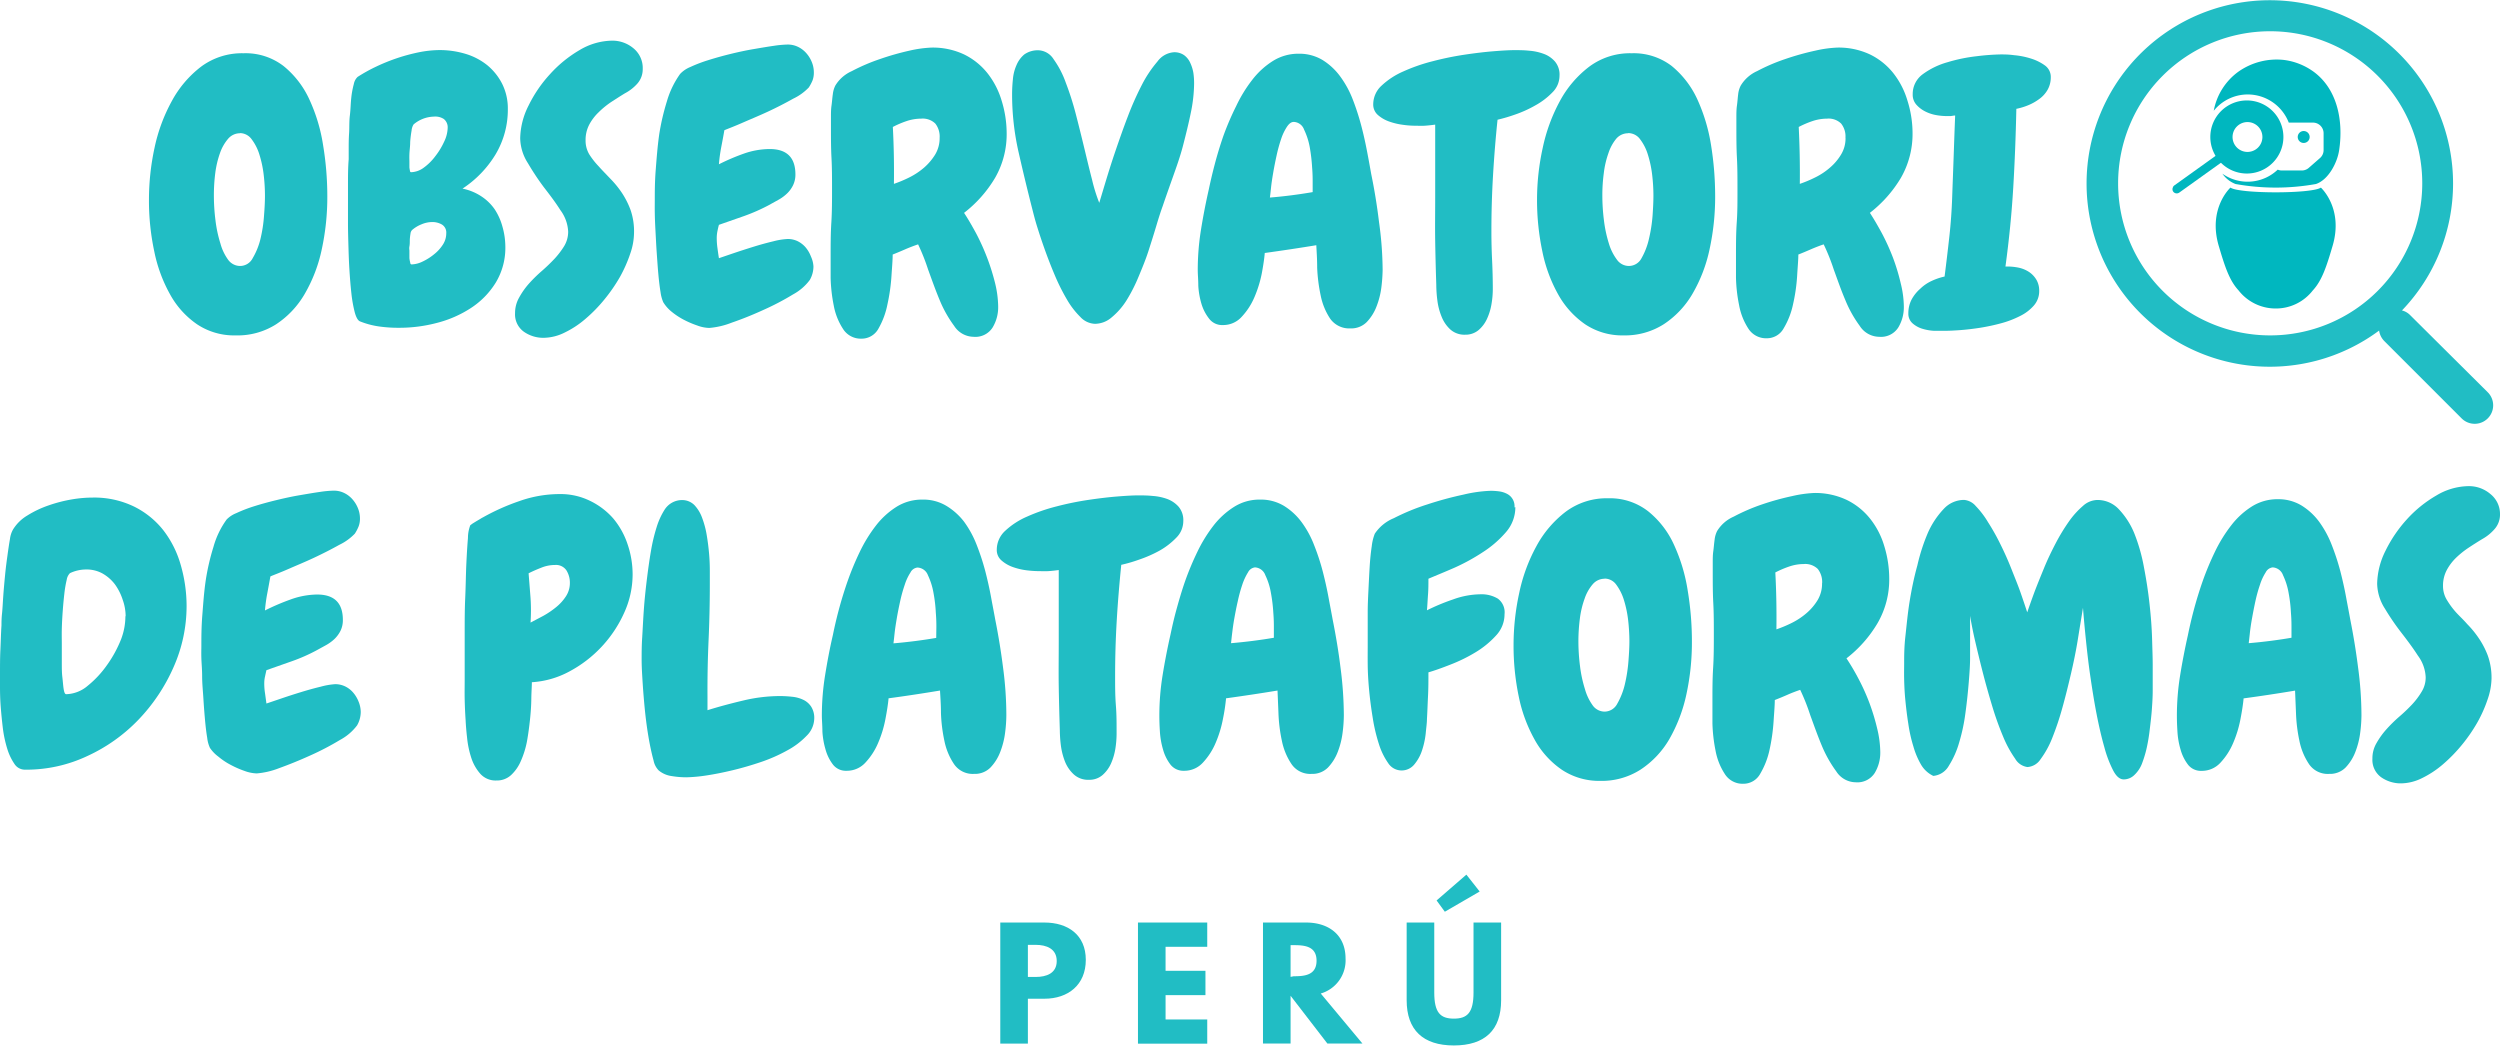 <svg xmlns="http://www.w3.org/2000/svg" width="321.56" height="134.51" viewBox="0 0 321.56 134.51"><defs><style>.cls-1{fill:#21bdc4;}.cls-2{fill:#00b7bf;}</style></defs><title>logo-opp</title><g id="Capa_2" data-name="Capa 2"><g id="Capa_10" data-name="Capa 10"><path class="cls-1" d="M30.3,43.14a8.59,8.59,0,0,1-4.94-1.42,11.19,11.19,0,0,1-3.47-3.83,19,19,0,0,1-2.05-5.57,31.23,31.23,0,0,1-.68-6.67A31.56,31.56,0,0,1,19.88,19,21.81,21.81,0,0,1,22.1,13a13.82,13.82,0,0,1,3.77-4.43,8.81,8.81,0,0,1,5.46-1.72,8,8,0,0,1,5.15,1.65,11.88,11.88,0,0,1,3.31,4.29,21.88,21.88,0,0,1,1.77,5.9,40,40,0,0,1,.54,6.53,31.7,31.7,0,0,1-.72,6.88,19.29,19.29,0,0,1-2.19,5.71,11.66,11.66,0,0,1-3.69,3.91A9.24,9.24,0,0,1,30.3,43.14Zm.56-26a2,2,0,0,0-1.51.7,5.67,5.67,0,0,0-1.05,1.84,12.27,12.27,0,0,0-.61,2.57,22.76,22.76,0,0,0-.18,2.86,25.64,25.64,0,0,0,.21,3.27,16.47,16.47,0,0,0,.63,2.94,6.43,6.43,0,0,0,1,2.1,1.91,1.91,0,0,0,1.52.79,1.82,1.82,0,0,0,1.63-1,9,9,0,0,0,1-2.47,18.15,18.15,0,0,0,.46-3c.08-1,.12-1.88.12-2.57a22.8,22.8,0,0,0-.16-2.66,14,14,0,0,0-.54-2.58,6.27,6.27,0,0,0-1-2A1.88,1.88,0,0,0,30.86,17.12Z"/><path class="cls-1" d="M65.32,14a11.22,11.22,0,0,1-1.58,5.86,13.82,13.82,0,0,1-4.25,4.4,6.87,6.87,0,0,1,2.43,1,6.22,6.22,0,0,1,1.7,1.65,7.66,7.66,0,0,1,1,2.22A9.53,9.53,0,0,1,65,31.72a8.65,8.65,0,0,1-1.24,4.64,10.45,10.45,0,0,1-3.19,3.26,14.64,14.64,0,0,1-4.36,1.91,18.86,18.86,0,0,1-4.78.63A17.63,17.63,0,0,1,48.82,42a10.51,10.51,0,0,1-2.48-.65c-.28-.09-.51-.47-.7-1.14a16.84,16.84,0,0,1-.44-2.45c-.11-1-.19-2-.26-3.12s-.1-2.19-.13-3.22-.05-1.93-.05-2.7V23.77c0-1.11,0-2.2.09-3.29,0-.28,0-.72,0-1.31s0-1.25.05-2,0-1.5.1-2.31.1-1.56.18-2.26a11.32,11.32,0,0,1,.33-1.79A1.7,1.7,0,0,1,46,9.89,21,21,0,0,1,48.4,8.56a24.55,24.55,0,0,1,2.7-1.09,24.18,24.18,0,0,1,2.8-.75,14.08,14.08,0,0,1,2.66-.28,11.57,11.57,0,0,1,3.33.49,8.23,8.23,0,0,1,2.8,1.47,7.49,7.49,0,0,1,1.91,2.4A7.09,7.09,0,0,1,65.32,14Zm-7.74,2.48a1.37,1.37,0,0,0-.49-1.17A2,2,0,0,0,55.81,15a4.18,4.18,0,0,0-2.61,1,1.77,1.77,0,0,0-.26.79,14.08,14.08,0,0,0-.18,1.47c0,.55-.08,1.06-.1,1.54s0,.8,0,1v.3c0,.14,0,.29,0,.44a3.66,3.66,0,0,0,.07.42c0,.13.08.19.14.19a2.85,2.85,0,0,0,1.63-.58A6.93,6.93,0,0,0,56,20.08a9.14,9.14,0,0,0,1.12-1.84A4.36,4.36,0,0,0,57.58,16.52ZM57.4,30a1.2,1.2,0,0,0-.56-1.12,2.46,2.46,0,0,0-1.26-.32,3.58,3.58,0,0,0-1.38.3,4.14,4.14,0,0,0-1.19.72.76.76,0,0,0-.21.47,6.47,6.47,0,0,0-.09.81c0,.3,0,.58-.05.84s0,.45,0,.54v.37c0,.19,0,.38,0,.59a3,3,0,0,0,.1.55c0,.18.1.26.16.26a3.41,3.41,0,0,0,1.44-.37,7,7,0,0,0,1.47-.93A5.08,5.08,0,0,0,57,31.41,2.66,2.66,0,0,0,57.4,30Z"/><path class="cls-1" d="M82.67,8.87A2.79,2.79,0,0,1,82,10.73,5.69,5.69,0,0,1,80.38,12c-.56.34-1.13.71-1.72,1.09A11,11,0,0,0,77,14.44a6.28,6.28,0,0,0-1.22,1.61,4.24,4.24,0,0,0-.46,2,3.45,3.45,0,0,0,.46,1.78A9.9,9.9,0,0,0,77,21.39c.45.51.94,1,1.49,1.58a12.69,12.69,0,0,1,1.49,1.82,10.63,10.63,0,0,1,1.14,2.26A8.47,8.47,0,0,1,81.55,30a8.36,8.36,0,0,1-.49,2.64,17.8,17.8,0,0,1-1.33,3,21.2,21.2,0,0,1-2,2.89A19.14,19.14,0,0,1,75.32,41a12.19,12.19,0,0,1-2.68,1.77,6.19,6.19,0,0,1-2.7.68,4.32,4.32,0,0,1-2.57-.79,2.74,2.74,0,0,1-1.12-2.38,4,4,0,0,1,.52-2A9.77,9.77,0,0,1,68,36.52a18.19,18.19,0,0,1,1.65-1.63c.61-.53,1.16-1.06,1.66-1.59a10.62,10.62,0,0,0,1.26-1.65,3.58,3.58,0,0,0,.51-1.85,5,5,0,0,0-1-2.77c-.63-1-1.34-1.93-2.12-2.94A32.72,32.72,0,0,1,67.91,21a6.13,6.13,0,0,1-1-3.22A9.67,9.67,0,0,1,68,13.55,16.94,16.94,0,0,1,70.78,9.5a15.93,15.93,0,0,1,3.77-3.06A8.36,8.36,0,0,1,78.7,5.23a4.21,4.21,0,0,1,2.8,1A3.28,3.28,0,0,1,82.67,8.87Z"/><path class="cls-1" d="M104.63,34.28a3.55,3.55,0,0,1-.47,1.73A6.59,6.59,0,0,1,102,37.87a33.19,33.19,0,0,1-3.82,2c-1.4.64-2.75,1.18-4.06,1.63a10.08,10.08,0,0,1-2.89.68,4.71,4.71,0,0,1-1.54-.31,12.25,12.25,0,0,1-1.77-.76,9.23,9.23,0,0,1-1.61-1.08,4.72,4.72,0,0,1-1-1.16,4.84,4.84,0,0,1-.35-1.31c-.11-.65-.2-1.41-.28-2.28s-.14-1.8-.21-2.78-.11-1.91-.16-2.8-.08-1.67-.09-2.35,0-1.18,0-1.49c0-1.15,0-2.47.12-4s.23-3,.44-4.5a29.67,29.67,0,0,1,1-4.33,11.53,11.53,0,0,1,1.7-3.52,3.68,3.68,0,0,1,1.31-.89,18.29,18.29,0,0,1,2.3-.88c.89-.28,1.85-.55,2.87-.8s2-.46,3-.63,1.81-.31,2.59-.42a13.61,13.61,0,0,1,1.77-.16,3,3,0,0,1,1.33.3,3.36,3.36,0,0,1,1.07.82,3.94,3.94,0,0,1,.7,1.14,3.5,3.5,0,0,1,.26,1.33,2.82,2.82,0,0,1-.16,1,5.29,5.29,0,0,1-.49.93,6.79,6.79,0,0,1-2,1.44c-1,.56-2.08,1.12-3.24,1.66s-2.29,1-3.36,1.47-1.82.74-2.26.93c-.12.72-.26,1.44-.4,2.17a20.58,20.58,0,0,0-.3,2.21,27.3,27.3,0,0,1,3.26-1.39A10.2,10.2,0,0,1,99,19.17c2.2,0,3.31,1.09,3.31,3.27a3.14,3.14,0,0,1-.31,1.4,3.76,3.76,0,0,1-.79,1.07,5.44,5.44,0,0,1-1.12.81l-1.23.68a23.75,23.75,0,0,1-3.13,1.38l-3.26,1.14c-.07.25-.13.52-.19.81a4.43,4.43,0,0,0-.09.87,9.47,9.47,0,0,0,.09,1.3c.06.44.12.87.19,1.31l1.79-.61c.83-.28,1.69-.56,2.59-.84s1.77-.52,2.61-.72a9,9,0,0,1,1.87-.3,2.89,2.89,0,0,1,1.3.3,3.25,3.25,0,0,1,1,.79,4,4,0,0,1,.67,1.15A3.54,3.54,0,0,1,104.63,34.28Z"/><path class="cls-1" d="M129.48,17.07A11.25,11.25,0,0,1,128,22.86a16,16,0,0,1-4,4.52c.5.75,1,1.62,1.54,2.61A28.42,28.42,0,0,1,128,36.45a13.35,13.35,0,0,1,.39,3,5.05,5.05,0,0,1-.72,2.68,2.62,2.62,0,0,1-2.45,1.19,3,3,0,0,1-2.49-1.4,15.42,15.42,0,0,1-1.87-3.33c-.54-1.29-1-2.6-1.49-3.94a26.5,26.5,0,0,0-1.28-3.22c-.56.19-1.11.4-1.64.63s-1.07.46-1.63.68c0,.68-.08,1.62-.16,2.82a24,24,0,0,1-.51,3.57A10.24,10.24,0,0,1,113,42.25a2.46,2.46,0,0,1-2.19,1.31,2.69,2.69,0,0,1-2.38-1.26,8.21,8.21,0,0,1-1.19-3,20.62,20.62,0,0,1-.4-3.52c0-1.2,0-2.14,0-2.82,0-1.47,0-2.9.09-4.32s.09-2.85.09-4.31,0-2.67-.07-4-.07-2.69-.07-4.06V15.09c0-.48,0-1,.07-1.49s.1-1,.17-1.47a3.32,3.32,0,0,1,.32-1.12,4.69,4.69,0,0,1,2.12-1.86,24.75,24.75,0,0,1,3.64-1.56A34.24,34.24,0,0,1,117,6.51a15.44,15.44,0,0,1,2.82-.39A9.47,9.47,0,0,1,124,7a8.73,8.73,0,0,1,3,2.4,10.51,10.51,0,0,1,1.82,3.5A14.3,14.3,0,0,1,129.48,17.07Zm-8.62.66a2.7,2.7,0,0,0-.56-1.84,2.33,2.33,0,0,0-1.82-.63,6,6,0,0,0-1.89.32,12.28,12.28,0,0,0-1.75.75c.13,2.45.17,4.89.14,7.32a16,16,0,0,0,2-.84,9.15,9.15,0,0,0,1.89-1.26,7.29,7.29,0,0,0,1.42-1.68A4.09,4.09,0,0,0,120.86,17.73Z"/><path class="cls-1" d="M153.59,10.73a19.2,19.2,0,0,1-.42,3.76c-.28,1.38-.63,2.79-1,4.22s-.87,2.82-1.35,4.17-.91,2.57-1.28,3.66c-.25.68-.52,1.53-.82,2.54s-.64,2.08-1,3.2-.82,2.23-1.29,3.35a20.61,20.61,0,0,1-1.53,3A9.14,9.14,0,0,1,143,40.81a3.31,3.31,0,0,1-2.17.84,2.69,2.69,0,0,1-1.88-.89,10.55,10.55,0,0,1-1.73-2.26,26,26,0,0,1-1.54-3.08c-.48-1.13-.91-2.24-1.3-3.33s-.72-2.1-1-3-.46-1.65-.59-2.15q-.93-3.63-1.77-7.34a33.55,33.55,0,0,1-.84-7.44,18.5,18.5,0,0,1,.1-1.93,5.65,5.65,0,0,1,.46-1.84,3.63,3.63,0,0,1,1-1.38,3,3,0,0,1,1.89-.54,2.41,2.41,0,0,1,1.89,1.15,12,12,0,0,1,1.56,3,37.39,37.39,0,0,1,1.28,4c.39,1.5.76,3,1.1,4.41s.67,2.8,1,4.06a21.09,21.09,0,0,0,.93,3c.19-.62.46-1.53.82-2.72s.77-2.51,1.26-3.94,1-2.9,1.58-4.41a38.85,38.85,0,0,1,1.82-4.1,15.38,15.38,0,0,1,2-3A2.87,2.87,0,0,1,151,6.72a2.18,2.18,0,0,1,1.31.38,2.47,2.47,0,0,1,.79,1,4.93,4.93,0,0,1,.4,1.3A9.2,9.2,0,0,1,153.59,10.73Z"/><path class="cls-1" d="M177.84,34.7a20.38,20.38,0,0,1-.16,2.24,10.34,10.34,0,0,1-.63,2.49,6,6,0,0,1-1.26,2,2.81,2.81,0,0,1-2.1.81A3,3,0,0,1,171.1,41a8.33,8.33,0,0,1-1.23-3,21.25,21.25,0,0,1-.45-3.57c0-1.21-.08-2.17-.11-2.89q-3.36.55-6.63,1c-.06.71-.19,1.6-.39,2.66a15.36,15.36,0,0,1-.93,3,8.61,8.61,0,0,1-1.64,2.54,3.2,3.2,0,0,1-2.44,1.07,2.09,2.09,0,0,1-1.75-.81,5.78,5.78,0,0,1-1-1.94,10.35,10.35,0,0,1-.4-2.3c0-.8-.07-1.46-.07-2a32.59,32.59,0,0,1,.42-5.24c.28-1.73.61-3.44,1-5.15.19-.91.44-2,.75-3.18s.69-2.46,1.14-3.75A35.87,35.87,0,0,1,159,13.65a17.82,17.82,0,0,1,2.07-3.38,10.16,10.16,0,0,1,2.66-2.43A6.13,6.13,0,0,1,167,6.91a5.81,5.81,0,0,1,3.08.79,8.1,8.1,0,0,1,2.28,2.1,12.61,12.61,0,0,1,1.64,3,31.32,31.32,0,0,1,1.09,3.36c.3,1.13.54,2.24.75,3.33s.38,2.05.53,2.89q.62,3,1,6.14A46.2,46.2,0,0,1,177.84,34.7Zm-9-11.33c0-.37,0-1-.07-1.84a22.49,22.49,0,0,0-.3-2.57,8.84,8.84,0,0,0-.73-2.28,1.48,1.48,0,0,0-1.33-1c-.31,0-.6.21-.88.63a6.66,6.66,0,0,0-.75,1.58A19.5,19.5,0,0,0,164.2,20c-.17.78-.32,1.53-.44,2.24s-.22,1.36-.28,1.94-.11,1-.14,1.23c1.86-.15,3.7-.39,5.5-.7Z"/><path class="cls-1" d="M200.59,9.75a3,3,0,0,1-.91,2.13,9.17,9.17,0,0,1-2.19,1.67,15.08,15.08,0,0,1-2.63,1.19,21.12,21.12,0,0,1-2.24.66c-.25,2.39-.44,4.78-.58,7.15s-.21,4.77-.21,7.16q0,1.92.09,3.78c.06,1.24.09,2.49.09,3.73a11.36,11.36,0,0,1-.16,1.84,7.39,7.39,0,0,1-.56,1.89,4.2,4.2,0,0,1-1.09,1.49,2.59,2.59,0,0,1-1.73.61,2.71,2.71,0,0,1-1.93-.68,4.44,4.44,0,0,1-1.12-1.65,8.06,8.06,0,0,1-.54-2.08,16.4,16.4,0,0,1-.14-2c-.06-1.87-.11-3.74-.14-5.62s0-3.77,0-5.67c0-1.58,0-3.13,0-4.66s0-3.08,0-4.66c-.44.06-.88.11-1.33.14s-.91,0-1.37,0a11.58,11.58,0,0,1-1.47-.12,8.43,8.43,0,0,1-1.75-.42,4.42,4.42,0,0,1-1.45-.84,1.77,1.77,0,0,1-.6-1.38A3.27,3.27,0,0,1,177.72,11a9.76,9.76,0,0,1,2.8-1.82,22.59,22.59,0,0,1,3.78-1.31,38.76,38.76,0,0,1,4.1-.84c1.35-.2,2.6-.35,3.73-.44s2-.14,2.64-.14,1.21,0,1.88.07a6.83,6.83,0,0,1,1.89.4,3.5,3.5,0,0,1,1.47,1A2.61,2.61,0,0,1,200.59,9.75Z"/><path class="cls-1" d="M208.85,43.14a8.6,8.6,0,0,1-4.95-1.42,11.39,11.39,0,0,1-3.47-3.83,19,19,0,0,1-2.05-5.57,31.89,31.89,0,0,1-.68-6.67,30.93,30.93,0,0,1,.73-6.62A22.12,22.12,0,0,1,200.64,13a13.73,13.73,0,0,1,3.78-4.43,8.78,8.78,0,0,1,5.45-1.72A8.06,8.06,0,0,1,215,8.47a12,12,0,0,1,3.31,4.29,22.61,22.61,0,0,1,1.77,5.9,41.08,41.08,0,0,1,.53,6.53,31.7,31.7,0,0,1-.72,6.88,19.29,19.29,0,0,1-2.19,5.71,11.73,11.73,0,0,1-3.68,3.91A9.26,9.26,0,0,1,208.85,43.14Zm.56-26a2,2,0,0,0-1.52.7,5.67,5.67,0,0,0-1,1.84,11.68,11.68,0,0,0-.6,2.57,21,21,0,0,0-.19,2.86,25.64,25.64,0,0,0,.21,3.27,16.47,16.47,0,0,0,.63,2.94,6.64,6.64,0,0,0,1.05,2.1,1.89,1.89,0,0,0,1.51.79,1.84,1.84,0,0,0,1.64-1,9,9,0,0,0,.95-2.47,19.29,19.29,0,0,0,.47-3c.07-1,.11-1.88.11-2.57a22.8,22.8,0,0,0-.16-2.66,14,14,0,0,0-.54-2.58,6.26,6.26,0,0,0-1-2A1.89,1.89,0,0,0,209.41,17.12Z"/><path class="cls-1" d="M246,17.07a11.35,11.35,0,0,1-1.49,5.79,16.17,16.17,0,0,1-4,4.52c.5.75,1,1.62,1.54,2.61a28.22,28.22,0,0,1,1.43,3.15,26.18,26.18,0,0,1,1,3.31,12.86,12.86,0,0,1,.4,3,5.05,5.05,0,0,1-.72,2.68,2.63,2.63,0,0,1-2.45,1.19,3,3,0,0,1-2.5-1.4,15.41,15.41,0,0,1-1.86-3.33c-.55-1.29-1-2.6-1.49-3.94a26.32,26.32,0,0,0-1.29-3.22c-.56.19-1.1.4-1.63.63s-1.07.46-1.63.68c0,.68-.09,1.62-.16,2.82a22.76,22.76,0,0,1-.52,3.57,10,10,0,0,1-1.19,3.07,2.46,2.46,0,0,1-2.19,1.31,2.7,2.7,0,0,1-2.38-1.26,8.2,8.2,0,0,1-1.18-3,19.66,19.66,0,0,1-.4-3.52c0-1.2,0-2.14,0-2.82,0-1.47,0-2.9.1-4.32s.09-2.85.09-4.31,0-2.67-.07-4-.07-2.69-.07-4.06V15.09c0-.48,0-1,.07-1.49s.1-1,.16-1.47a3.1,3.1,0,0,1,.33-1.12A4.69,4.69,0,0,1,226,9.15a24.3,24.3,0,0,1,3.64-1.56,34.24,34.24,0,0,1,3.87-1.08,15.44,15.44,0,0,1,2.82-.39,9.46,9.46,0,0,1,4.19.88,8.68,8.68,0,0,1,3,2.4,10.49,10.49,0,0,1,1.81,3.5A14,14,0,0,1,246,17.07Zm-8.63.66a2.65,2.65,0,0,0-.56-1.84,2.3,2.3,0,0,0-1.81-.63,6,6,0,0,0-1.89.32,12.28,12.28,0,0,0-1.75.75q.18,3.68.14,7.32a15.85,15.85,0,0,0,2-.84,8.65,8.65,0,0,0,1.89-1.26,6.82,6.82,0,0,0,1.42-1.68A4,4,0,0,0,237.38,17.73Z"/><path class="cls-1" d="M263.78,9.94a3.23,3.23,0,0,1-.4,1.59,3.7,3.7,0,0,1-1.05,1.18,6.56,6.56,0,0,1-1.44.82,8.39,8.39,0,0,1-1.54.47q-.11,5.27-.4,10.16t-1,10.12h.28a7.19,7.19,0,0,1,1.47.16,3.94,3.94,0,0,1,1.31.56,3.1,3.1,0,0,1,.93,1,2.77,2.77,0,0,1,.35,1.42,2.8,2.8,0,0,1-.68,1.87,5.61,5.61,0,0,1-1.77,1.35,12.37,12.37,0,0,1-2.45.94,26,26,0,0,1-2.7.58c-.9.14-1.76.24-2.56.3s-1.47.09-2,.09-.84,0-1.38,0a6.36,6.36,0,0,1-1.54-.28,3.38,3.38,0,0,1-1.23-.7,1.63,1.63,0,0,1-.52-1.26,3.82,3.82,0,0,1,.4-1.75A5,5,0,0,1,247,37.13a5.25,5.25,0,0,1,1.47-1,7.84,7.84,0,0,1,1.65-.56c.22-1.71.42-3.41.61-5.11s.31-3.41.37-5.15.13-3.52.19-5.25.12-3.46.19-5.2c-.22,0-.42.06-.61.07l-.51,0a7.81,7.81,0,0,1-1.4-.14,5.06,5.06,0,0,1-1.4-.49,3.82,3.82,0,0,1-1.1-.87,1.93,1.93,0,0,1-.44-1.3,3.14,3.14,0,0,1,1.33-2.61A9.83,9.83,0,0,1,250.51,8a21,21,0,0,1,3.75-.77A29.63,29.63,0,0,1,257.34,7c.44,0,1,0,1.73.1a9.83,9.83,0,0,1,2.12.42A6.16,6.16,0,0,1,263,8.4,1.81,1.81,0,0,1,263.78,9.94Z"/><path class="cls-1" d="M24,77.92a19.34,19.34,0,0,1-1.68,7.9,23.26,23.26,0,0,1-4.5,6.74,21.56,21.56,0,0,1-6.58,4.68A18.4,18.4,0,0,1,3.31,99H3.22a1.61,1.61,0,0,1-1.38-.77,7.08,7.08,0,0,1-.91-1.93,15.32,15.32,0,0,1-.56-2.61c-.12-1-.21-1.91-.28-2.82S0,89.12,0,88.38V86.73c0-1.06,0-2.11.05-3.15s.07-2.09.14-3.15c0-.34,0-.84.07-1.51s.1-1.42.16-2.26S.56,74.94.65,74s.2-1.77.31-2.56.21-1.49.32-2.1a3.27,3.27,0,0,1,.4-1.24,5.39,5.39,0,0,1,1.86-1.81A13.22,13.22,0,0,1,6.27,65a18.5,18.5,0,0,1,3-.77A16.14,16.14,0,0,1,11.89,64a11.74,11.74,0,0,1,5.34,1.15A11,11,0,0,1,21,68.19a13.1,13.1,0,0,1,2.24,4.46A19.06,19.06,0,0,1,24,77.92Zm-7.84,1.35a6.33,6.33,0,0,0-.37-2.1,7.12,7.12,0,0,0-1-2,5.28,5.28,0,0,0-1.63-1.42A4.26,4.26,0,0,0,11,73.25a4.9,4.9,0,0,0-2,.47,1.54,1.54,0,0,0-.42.86,14.27,14.27,0,0,0-.3,1.75c-.08.69-.15,1.43-.21,2.24s-.1,1.58-.12,2.31,0,1.37,0,1.93,0,.94,0,1.12v1.38c0,.6,0,1.2.07,1.79s.1,1.11.17,1.54.17.65.32.65a4.44,4.44,0,0,0,2.78-1.09,13.09,13.09,0,0,0,2.49-2.68,15.49,15.49,0,0,0,1.8-3.31A8.32,8.32,0,0,0,16.13,79.27Z"/><path class="cls-1" d="M46.4,91.58a3.51,3.51,0,0,1-.47,1.72,6.7,6.7,0,0,1-2.19,1.87,35,35,0,0,1-3.83,2c-1.39.63-2.75,1.18-4,1.63a10.15,10.15,0,0,1-2.89.68,4.93,4.93,0,0,1-1.54-.31,12.33,12.33,0,0,1-1.77-.77,8.67,8.67,0,0,1-1.61-1.07A4.57,4.57,0,0,1,27,96.19a4.3,4.3,0,0,1-.35-1.3c-.11-.65-.2-1.41-.28-2.29s-.15-1.79-.21-2.77S26,87.92,26,87s-.08-1.67-.1-2.35,0-1.18,0-1.49c0-1.15,0-2.48.12-4s.22-3,.44-4.5a29.39,29.39,0,0,1,1-4.33,11,11,0,0,1,1.7-3.52A3.62,3.62,0,0,1,30.4,66a18.41,18.41,0,0,1,2.31-.89c.89-.28,1.84-.54,2.87-.79s2-.46,3-.63,1.81-.31,2.59-.42a13.33,13.33,0,0,1,1.77-.16,3,3,0,0,1,1.33.3,3.32,3.32,0,0,1,1.07.82,3.94,3.94,0,0,1,.7,1.14,3.5,3.5,0,0,1,.26,1.33,2.79,2.79,0,0,1-.17,1,5.35,5.35,0,0,1-.49.94,6.89,6.89,0,0,1-2,1.44c-1,.56-2.08,1.11-3.25,1.66s-2.28,1-3.35,1.47-1.83.74-2.26.93c-.13.71-.26,1.44-.4,2.17a20.58,20.58,0,0,0-.3,2.21,29,29,0,0,1,3.26-1.4,10.32,10.32,0,0,1,3.45-.65q3.31,0,3.31,3.26a3.1,3.1,0,0,1-.3,1.4A3.86,3.86,0,0,1,43,82.21,5.44,5.44,0,0,1,41.9,83l-1.24.68a22.34,22.34,0,0,1-3.12,1.37l-3.27,1.15q-.09.38-.18.81a3.81,3.81,0,0,0-.1.87,8.13,8.13,0,0,0,.1,1.3l.18,1.31,1.8-.61c.82-.28,1.68-.56,2.59-.84s1.77-.52,2.61-.72A9.18,9.18,0,0,1,43.13,88a2.94,2.94,0,0,1,1.31.31,3.18,3.18,0,0,1,1,.79,4.06,4.06,0,0,1,.68,1.14A3.6,3.6,0,0,1,46.4,91.58Z"/><path class="cls-1" d="M81.37,73.91a11.93,11.93,0,0,1-1.1,4.94,15.93,15.93,0,0,1-7.06,7.53,11.6,11.6,0,0,1-4.8,1.37c0,.56-.06,1.27-.07,2.13s-.07,1.75-.17,2.68-.22,1.86-.39,2.8A11.57,11.57,0,0,1,67,97.87a5.27,5.27,0,0,1-1.26,1.82,2.68,2.68,0,0,1-1.89.7,2.64,2.64,0,0,1-2.07-.86,5.8,5.8,0,0,1-1.17-2.08,12.18,12.18,0,0,1-.53-2.54c-.1-.88-.16-1.64-.19-2.26-.06-.9-.1-1.79-.12-2.66s0-1.75,0-2.65V85.07c0-1.1,0-2.36,0-3.77s0-2.89.07-4.43.08-3,.14-4.29.13-2.45.21-3.38a4.6,4.6,0,0,1,.3-1.64l.28-.21.52-.32.51-.3a2.92,2.92,0,0,1,.33-.19,28.19,28.19,0,0,1,4.71-2.1A15.5,15.5,0,0,1,72,63.55a8.59,8.59,0,0,1,3.89.87,9.37,9.37,0,0,1,3,2.28A10.1,10.1,0,0,1,80.72,70,12,12,0,0,1,81.37,73.91ZM73.3,75a3,3,0,0,0-.44-1.63,1.61,1.61,0,0,0-1.47-.7,4.65,4.65,0,0,0-1.77.35c-.59.23-1.14.47-1.63.72.09,1.09.17,2.14.25,3.17a23.85,23.85,0,0,1,0,3.17l1.63-.86a11.07,11.07,0,0,0,1.63-1.1,6,6,0,0,0,1.26-1.37A3.12,3.12,0,0,0,73.3,75Z"/><path class="cls-1" d="M104.73,92.46a3.19,3.19,0,0,1-1,2.2,9.85,9.85,0,0,1-2.47,1.86A20.59,20.59,0,0,1,97.92,98c-1.24.42-2.47.78-3.68,1.07s-2.36.52-3.43.68a19.58,19.58,0,0,1-2.54.23,11.66,11.66,0,0,1-1.89-.16,3.29,3.29,0,0,1-1.65-.72,2.48,2.48,0,0,1-.66-1.26c-.18-.66-.36-1.43-.53-2.33s-.32-1.88-.45-2.92-.22-2.06-.3-3-.14-1.91-.19-2.75-.07-1.5-.07-2c0-.78,0-1.72.07-2.82s.12-2.29.21-3.55.22-2.54.38-3.84.33-2.55.53-3.71a22.84,22.84,0,0,1,.75-3.15,9.19,9.19,0,0,1,1-2.19,2.66,2.66,0,0,1,2.24-1.26,2.22,2.22,0,0,1,1.59.63,4.68,4.68,0,0,1,1,1.63,11.6,11.6,0,0,1,.6,2.24c.14.82.24,1.64.31,2.45s.09,1.55.09,2.24v1.63q0,3.63-.16,7.2T91,89.53v1.82c1.4-.44,2.93-.85,4.57-1.24a20.47,20.47,0,0,1,4.71-.58,14.61,14.61,0,0,1,1.61.09,4.24,4.24,0,0,1,1.45.4,2.48,2.48,0,0,1,1,.88A2.69,2.69,0,0,1,104.73,92.46Z"/><path class="cls-1" d="M129.44,92a18.17,18.17,0,0,1-.16,2.24,10.34,10.34,0,0,1-.63,2.49,6,6,0,0,1-1.26,2,2.81,2.81,0,0,1-2.1.81,2.91,2.91,0,0,1-2.58-1.26,8.29,8.29,0,0,1-1.24-3,20.26,20.26,0,0,1-.44-3.57c0-1.21-.09-2.18-.12-2.89q-3.36.56-6.62,1c-.06.71-.2,1.6-.4,2.65a14.63,14.63,0,0,1-.93,3.06,8.59,8.59,0,0,1-1.63,2.54,3.22,3.22,0,0,1-2.45,1.07,2.09,2.09,0,0,1-1.75-.81,5.67,5.67,0,0,1-.95-1.94,10.34,10.34,0,0,1-.4-2.31c0-.79-.07-1.45-.07-2a32.59,32.59,0,0,1,.42-5.24c.28-1.73.6-3.45,1-5.16.18-.9.43-2,.74-3.17s.7-2.46,1.15-3.75A37,37,0,0,1,110.58,71a18.81,18.81,0,0,1,2.08-3.39,10.26,10.26,0,0,1,2.65-2.42,6.16,6.16,0,0,1,3.32-.93,5.77,5.77,0,0,1,3.07.79A8.27,8.27,0,0,1,124,67.1a13,13,0,0,1,1.63,3,30.66,30.66,0,0,1,1.1,3.36c.29,1.13.54,2.24.74,3.33s.38,2,.54,2.89c.4,2,.74,4.07,1,6.13A46.46,46.46,0,0,1,129.44,92Zm-9-11.33c0-.38,0-1-.07-1.84a18.75,18.75,0,0,0-.3-2.57,8.84,8.84,0,0,0-.72-2.28A1.5,1.5,0,0,0,118,73a1.15,1.15,0,0,0-.89.63,6.55,6.55,0,0,0-.74,1.59,18.82,18.82,0,0,0-.59,2.12c-.17.78-.32,1.52-.44,2.24s-.22,1.36-.28,1.93-.11,1-.14,1.24q2.81-.24,5.5-.7Z"/><path class="cls-1" d="M152.2,67.05a3,3,0,0,1-.91,2.12,9.35,9.35,0,0,1-2.19,1.68A16.34,16.34,0,0,1,146.46,72a18.65,18.65,0,0,1-2.24.65c-.24,2.4-.44,4.78-.58,7.16s-.21,4.77-.21,7.16c0,1.27,0,2.53.1,3.78s.09,2.48.09,3.73a12.61,12.61,0,0,1-.16,1.84,7.81,7.81,0,0,1-.56,1.89,4.32,4.32,0,0,1-1.1,1.49,2.57,2.57,0,0,1-1.73.6,2.72,2.72,0,0,1-1.93-.67A4.51,4.51,0,0,1,137,98a8.75,8.75,0,0,1-.54-2.07,16.4,16.4,0,0,1-.14-2c-.06-1.87-.11-3.74-.14-5.62s0-3.77,0-5.67c0-1.58,0-3.14,0-4.66s0-3.08,0-4.66c-.43.06-.87.11-1.32.14s-.91,0-1.38,0a13.75,13.75,0,0,1-1.47-.11,8.43,8.43,0,0,1-1.75-.42,4.44,4.44,0,0,1-1.44-.84,1.75,1.75,0,0,1-.61-1.38,3.3,3.3,0,0,1,1.1-2.45,9.82,9.82,0,0,1,2.79-1.81,23.24,23.24,0,0,1,3.78-1.31,38.76,38.76,0,0,1,4.1-.84c1.36-.2,2.6-.35,3.73-.44s2-.14,2.64-.14,1.22,0,1.89.07a6.83,6.83,0,0,1,1.89.39,3.69,3.69,0,0,1,1.47,1A2.68,2.68,0,0,1,152.2,67.05Z"/><path class="cls-1" d="M172.85,92a18.17,18.17,0,0,1-.16,2.24,10.34,10.34,0,0,1-.63,2.49,6,6,0,0,1-1.26,2,2.8,2.8,0,0,1-2.09.81,2.91,2.91,0,0,1-2.59-1.26,8.29,8.29,0,0,1-1.24-3,20.26,20.26,0,0,1-.44-3.57c-.05-1.21-.09-2.18-.12-2.89-2.24.37-4.44.7-6.62,1a24.31,24.31,0,0,1-.4,2.65,14.63,14.63,0,0,1-.93,3.06,8.59,8.59,0,0,1-1.63,2.54,3.22,3.22,0,0,1-2.45,1.07,2.1,2.1,0,0,1-1.75-.81,5.67,5.67,0,0,1-.95-1.94,10.34,10.34,0,0,1-.4-2.31c-.05-.79-.07-1.45-.07-2a32.59,32.59,0,0,1,.42-5.24q.42-2.59,1-5.16c.19-.9.43-2,.75-3.17s.69-2.46,1.14-3.75A37,37,0,0,1,154,71a18.81,18.81,0,0,1,2.08-3.39,10.3,10.3,0,0,1,2.66-2.42,6.1,6.1,0,0,1,3.31-.93,5.77,5.77,0,0,1,3.07.79,8.13,8.13,0,0,1,2.29,2.1,12.59,12.59,0,0,1,1.63,3,28.66,28.66,0,0,1,1.1,3.36c.29,1.13.54,2.24.74,3.33s.38,2,.54,2.89c.4,2,.75,4.07,1,6.13A48.16,48.16,0,0,1,172.85,92Zm-9-11.33c0-.38,0-1-.07-1.84a20.47,20.47,0,0,0-.31-2.57,8.47,8.47,0,0,0-.72-2.28,1.5,1.5,0,0,0-1.33-1,1.15,1.15,0,0,0-.89.63,7.4,7.4,0,0,0-.74,1.59,18.89,18.89,0,0,0-.58,2.12c-.18.78-.32,1.52-.45,2.24s-.21,1.36-.28,1.93-.11,1-.14,1.24c1.87-.16,3.7-.39,5.51-.7Z"/><path class="cls-1" d="M194.91,65.23a4.86,4.86,0,0,1-1.21,3.22,13.6,13.6,0,0,1-3,2.59,25.87,25.87,0,0,1-3.66,2c-1.28.56-2.38,1-3.31,1.4,0,.65,0,1.32-.05,2s-.08,1.37-.14,2.06a26.81,26.81,0,0,1,3.36-1.4,10.59,10.59,0,0,1,3.54-.66,4.06,4.06,0,0,1,2.22.56,2.18,2.18,0,0,1,.86,2,4,4,0,0,1-1.1,2.75,11.69,11.69,0,0,1-2.63,2.15,20.44,20.44,0,0,1-3.22,1.58c-1.12.44-2.07.78-2.84,1,0,1,0,2-.05,3s-.08,2-.14,3c0,.5-.09,1.12-.16,1.87a10.39,10.39,0,0,1-.47,2.16,5.43,5.43,0,0,1-1,1.82,2.1,2.1,0,0,1-1.68.77,2.06,2.06,0,0,1-1.68-.95,8.88,8.88,0,0,1-1.19-2.45,21.88,21.88,0,0,1-.79-3.34c-.2-1.22-.36-2.43-.47-3.61s-.17-2.27-.18-3.26,0-1.76,0-2.29,0-1,0-1.79,0-1.67,0-2.64.05-2,.1-3,.1-2.06.16-3,.15-1.78.26-2.51a6.36,6.36,0,0,1,.39-1.61,5.4,5.4,0,0,1,2.45-2,28,28,0,0,1,4.31-1.77,44.8,44.8,0,0,1,4.64-1.26,17.56,17.56,0,0,1,3.48-.49,7.88,7.88,0,0,1,1.09.07,3.06,3.06,0,0,1,1,.3,1.78,1.78,0,0,1,1,1.77Z"/><path class="cls-1" d="M205.82,100.44A8.66,8.66,0,0,1,200.88,99a11.28,11.28,0,0,1-3.47-3.83,19.12,19.12,0,0,1-2.06-5.57,32,32,0,0,1-.67-6.67,31.56,31.56,0,0,1,.72-6.62,21.81,21.81,0,0,1,2.22-6.06,13.82,13.82,0,0,1,3.77-4.43,8.81,8.81,0,0,1,5.46-1.73A8,8,0,0,1,212,65.77a11.71,11.71,0,0,1,3.31,4.29,22.24,22.24,0,0,1,1.77,5.9,39.86,39.86,0,0,1,.54,6.53,31.61,31.61,0,0,1-.72,6.87,19.92,19.92,0,0,1-2.19,5.72A11.75,11.75,0,0,1,211,99,9.26,9.26,0,0,1,205.82,100.44Zm.56-26a2,2,0,0,0-1.51.7A5.56,5.56,0,0,0,203.82,77a11.72,11.72,0,0,0-.61,2.56,22.93,22.93,0,0,0-.19,2.87,25.64,25.64,0,0,0,.21,3.27,16.35,16.35,0,0,0,.63,2.93,6.64,6.64,0,0,0,1,2.1,1.89,1.89,0,0,0,1.52.8,1.84,1.84,0,0,0,1.63-1A9.36,9.36,0,0,0,209,88a19.41,19.41,0,0,0,.46-3c.08-1,.12-1.88.12-2.56a25.07,25.07,0,0,0-.16-2.66,14.28,14.28,0,0,0-.54-2.59,6.54,6.54,0,0,0-1-2A1.85,1.85,0,0,0,206.38,74.42Z"/><path class="cls-1" d="M243,74.37a11.19,11.19,0,0,1-1.5,5.78,16,16,0,0,1-4,4.53,28.72,28.72,0,0,1,1.54,2.61,26.63,26.63,0,0,1,1.42,3.15,27.42,27.42,0,0,1,1,3.31,13.35,13.35,0,0,1,.39,3,5.05,5.05,0,0,1-.72,2.68,2.64,2.64,0,0,1-2.45,1.19,3,3,0,0,1-2.49-1.4,15.86,15.86,0,0,1-1.87-3.33c-.54-1.29-1-2.6-1.49-3.94a26.5,26.5,0,0,0-1.28-3.22c-.56.19-1.11.4-1.63.63s-1.08.46-1.64.68c0,.68-.08,1.62-.16,2.82a24,24,0,0,1-.51,3.56,10.2,10.2,0,0,1-1.19,3.08,2.46,2.46,0,0,1-2.19,1.31,2.69,2.69,0,0,1-2.38-1.26,8.19,8.19,0,0,1-1.19-3,20.51,20.51,0,0,1-.4-3.52c0-1.19,0-2.13,0-2.82,0-1.46,0-2.9.09-4.31s.09-2.85.09-4.31,0-2.68-.07-4-.07-2.69-.07-4.06V72.39c0-.48,0-1,.07-1.49s.1-1,.17-1.47a3.25,3.25,0,0,1,.32-1.12A4.69,4.69,0,0,1,223,66.45a24.76,24.76,0,0,1,3.64-1.57,34.14,34.14,0,0,1,3.87-1.07,15.67,15.67,0,0,1,2.82-.4,9.47,9.47,0,0,1,4.2.89,8.73,8.73,0,0,1,3,2.4,10.33,10.33,0,0,1,1.82,3.5A14.3,14.3,0,0,1,243,74.37Zm-8.63.66a2.73,2.73,0,0,0-.56-1.85,2.32,2.32,0,0,0-1.82-.63,5.79,5.79,0,0,0-1.89.33,12.79,12.79,0,0,0-1.75.75c.13,2.45.17,4.89.14,7.32a16,16,0,0,0,2-.84,9.15,9.15,0,0,0,1.89-1.26,7,7,0,0,0,1.42-1.68A4.11,4.11,0,0,0,234.36,75Z"/><path class="cls-1" d="M276.51,93.82a22.52,22.52,0,0,1-.39,2.37,14.74,14.74,0,0,1-.63,2.08,4,4,0,0,1-1,1.45,1.94,1.94,0,0,1-1.33.53q-.75,0-1.35-1.14a14.93,14.93,0,0,1-1.14-3c-.36-1.26-.69-2.68-1-4.27s-.56-3.19-.8-4.82-.42-3.23-.58-4.78-.28-2.91-.37-4.06c-.19,1.18-.41,2.5-.65,4s-.55,3-.89,4.46-.72,3-1.12,4.43a36.39,36.39,0,0,1-1.3,3.87,11.88,11.88,0,0,1-1.5,2.72,2.18,2.18,0,0,1-1.68,1,2.15,2.15,0,0,1-1.58-1.07,14.44,14.44,0,0,1-1.54-2.82,39.62,39.62,0,0,1-1.4-3.9c-.43-1.43-.84-2.87-1.21-4.31s-.7-2.81-1-4.1-.5-2.37-.65-3.24q0,1,0,2.16c0,.8,0,1.36,0,1.71,0,.15,0,.66,0,1.53s-.07,1.92-.17,3.13-.23,2.51-.42,3.89a23.54,23.54,0,0,1-.81,3.85,11.46,11.46,0,0,1-1.33,3,2.56,2.56,0,0,1-2,1.31,3.64,3.64,0,0,1-1.56-1.42,10.07,10.07,0,0,1-1-2.36,18.84,18.84,0,0,1-.65-2.89c-.16-1-.28-2-.38-3s-.14-1.89-.16-2.72,0-1.53,0-2.06c0-.93,0-2.1.16-3.52s.29-2.9.54-4.45.57-3.11,1-4.66A24.27,24.27,0,0,1,248,68.47a10.91,10.91,0,0,1,2-3,3.57,3.57,0,0,1,2.63-1.17,2.22,2.22,0,0,1,1.5.79,11.37,11.37,0,0,1,1.58,2.08A28.11,28.11,0,0,1,257.3,70c.5,1,1,2.12,1.42,3.19s.85,2.1,1.19,3.08.62,1.81.84,2.49q.38-1.11.93-2.61c.38-1,.79-2,1.24-3.1s.95-2.13,1.49-3.17a25,25,0,0,1,1.7-2.8,10.86,10.86,0,0,1,1.8-2,2.82,2.82,0,0,1,1.84-.77,3.74,3.74,0,0,1,2.8,1.21,9.91,9.91,0,0,1,2,3.15A22.78,22.78,0,0,1,275.77,73c.31,1.61.55,3.19.72,4.76s.28,3,.32,4.41.08,2.47.08,3.31v1.4c0,.59,0,1.25,0,2s-.05,1.54-.11,2.38S276.61,93,276.51,93.82Z"/><path class="cls-1" d="M303.74,92a18.17,18.17,0,0,1-.16,2.24,10.34,10.34,0,0,1-.63,2.49,6,6,0,0,1-1.26,2,2.81,2.81,0,0,1-2.1.81A2.91,2.91,0,0,1,297,98.29a8.29,8.29,0,0,1-1.24-3,20.26,20.26,0,0,1-.44-3.57c-.05-1.21-.09-2.18-.12-2.89q-3.36.56-6.62,1c-.06.71-.2,1.6-.4,2.65a14.63,14.63,0,0,1-.93,3.06,8.59,8.59,0,0,1-1.63,2.54,3.22,3.22,0,0,1-2.45,1.07,2.09,2.09,0,0,1-1.75-.81,5.67,5.67,0,0,1-.95-1.94,10.34,10.34,0,0,1-.4-2.31c-.05-.79-.07-1.45-.07-2a32.59,32.59,0,0,1,.42-5.24q.42-2.59,1-5.16c.18-.9.43-2,.74-3.17s.7-2.46,1.15-3.75A37,37,0,0,1,284.88,71,18.81,18.81,0,0,1,287,67.56a10.26,10.26,0,0,1,2.65-2.42,6.16,6.16,0,0,1,3.32-.93A5.77,5.77,0,0,1,296,65a8.13,8.13,0,0,1,2.29,2.1,13,13,0,0,1,1.63,3,30.66,30.66,0,0,1,1.1,3.36c.29,1.13.54,2.24.74,3.33s.38,2,.54,2.89c.4,2,.74,4.07,1,6.13A46.46,46.46,0,0,1,303.74,92Zm-9-11.33c0-.38,0-1-.07-1.84a18.75,18.75,0,0,0-.3-2.57,8.84,8.84,0,0,0-.72-2.28,1.5,1.5,0,0,0-1.33-1,1.15,1.15,0,0,0-.89.63,6.55,6.55,0,0,0-.74,1.59,18.82,18.82,0,0,0-.59,2.12c-.17.78-.31,1.52-.44,2.24s-.22,1.36-.28,1.93-.11,1-.14,1.24q2.81-.24,5.5-.7Z"/><path class="cls-1" d="M321.56,66.17a2.79,2.79,0,0,1-.68,1.86,5.86,5.86,0,0,1-1.61,1.31c-.56.34-1.13.7-1.72,1.09a11.63,11.63,0,0,0-1.64,1.31,6.48,6.48,0,0,0-1.21,1.61,4.25,4.25,0,0,0-.47,2,3.42,3.42,0,0,0,.47,1.77,10.54,10.54,0,0,0,1.14,1.57c.45.51,1,1,1.5,1.58a12.69,12.69,0,0,1,1.49,1.82A10.63,10.63,0,0,1,320,84.35a8.47,8.47,0,0,1,.47,2.94,8.59,8.59,0,0,1-.49,2.63,17.09,17.09,0,0,1-1.33,3,20.69,20.69,0,0,1-2,2.9,19.8,19.8,0,0,1-2.43,2.49,12.43,12.43,0,0,1-2.68,1.77,6.19,6.19,0,0,1-2.7.68,4.39,4.39,0,0,1-2.57-.79,2.75,2.75,0,0,1-1.12-2.38,3.85,3.85,0,0,1,.52-2,10.23,10.23,0,0,1,1.25-1.75,18.41,18.41,0,0,1,1.66-1.64,21.08,21.08,0,0,0,1.66-1.58,9.63,9.63,0,0,0,1.25-1.66A3.47,3.47,0,0,0,312,87.1a5,5,0,0,0-1-2.77c-.64-1-1.34-1.93-2.12-2.94a31,31,0,0,1-2.12-3.1,6.16,6.16,0,0,1-1-3.22,9.79,9.79,0,0,1,1.07-4.22,17.34,17.34,0,0,1,2.76-4.06,15.73,15.73,0,0,1,3.77-3.05,8.23,8.23,0,0,1,4.15-1.21,4.23,4.23,0,0,1,2.8,1A3.28,3.28,0,0,1,321.56,66.17Z"/><path class="cls-1" d="M134.34,118.66c3,0,5.32,1.57,5.32,4.8s-2.29,5-5.32,5h-2.13v5.77h-3.55V118.66Zm-1.13,7c1.39,0,2.71-.47,2.71-2.05s-1.32-2.08-2.71-2.08h-1v4.13Z"/><path class="cls-1" d="M155.28,121.78h-5.36v3.09h5.13V128h-5.13v3.13h5.36v3.11h-8.91V118.66h8.91Z"/><path class="cls-1" d="M168,118.66c2.88,0,5.07,1.57,5.07,4.63a4.44,4.44,0,0,1-3.19,4.5l5.36,6.43h-4.51L166,128.08v6.14h-3.55V118.66Zm-1.6,6.91c1.33,0,2.94-.1,2.94-2s-1.61-2-2.94-2H166v4.08Z"/><path class="cls-1" d="M189.53,118.66h3.55v10c0,3.85-2.11,5.81-6.08,5.81s-6.07-2-6.07-5.81v-10h3.55v9c0,2.6.79,3.36,2.52,3.36s2.53-.76,2.53-3.36Zm-4.75-2.84,1.06,1.45,4.48-2.6-1.71-2.17Z"/><path class="cls-2" d="M298.52,24.13c-1.13.81-10.5.81-11.63,0,0,0-2.94,2.66-1.5,7.52.78,2.64,1.36,4.43,2.55,5.71a6.05,6.05,0,0,0,4.77,2.32h0a6,6,0,0,0,4.76-2.31c1.19-1.28,1.77-3.07,2.55-5.72C301.47,26.79,298.52,24.13,298.52,24.13Z"/><rect class="cls-2" x="282.11" y="18.54" width="1.12" height="7.69" rx="0.56" transform="translate(136.26 -220.44) rotate(54.39)"/><path class="cls-2" d="M297.62,9.25l0,0a8.25,8.25,0,0,0-3.86-1.54,8.54,8.54,0,0,0-5.89,1.54,8,8,0,0,0-3.13,5,5.61,5.61,0,0,1,4.38-2.1,5.67,5.67,0,0,1,5.27,3.62h3.11a1.37,1.37,0,0,1,1.37,1.37v2.16a1.35,1.35,0,0,1-.43,1L297,21.56a1.38,1.38,0,0,1-.94.37h-2.57a1.31,1.31,0,0,1-.52-.11,5.62,5.62,0,0,1-7.12.52,3.67,3.67,0,0,0,1.7,1.33,29.49,29.49,0,0,0,5.17.46,29.45,29.45,0,0,0,5.16-.46c1.65-.55,2.79-2.83,3-4.42C301.41,15.64,300.7,11.54,297.62,9.25Z"/><path class="cls-2" d="M289,12.92a4.7,4.7,0,1,0,4.7,4.7A4.7,4.7,0,0,0,289,12.92Zm0,6.62A1.92,1.92,0,1,1,291,17.62,1.92,1.92,0,0,1,289,19.54Z"/><circle class="cls-2" cx="296.31" cy="17.62" r="0.77"/><path class="cls-1" d="M320,50.47,310,40.53a2.24,2.24,0,0,0-1.05-.6,23.57,23.57,0,1,0-2.94,2.59,2.4,2.4,0,0,0,.66,1.34l9.94,9.94A2.36,2.36,0,0,0,320,50.47Zm-28-7.33a19.56,19.56,0,1,1,19.56-19.56A19.56,19.56,0,0,1,292,43.14Z"/></g></g></svg>